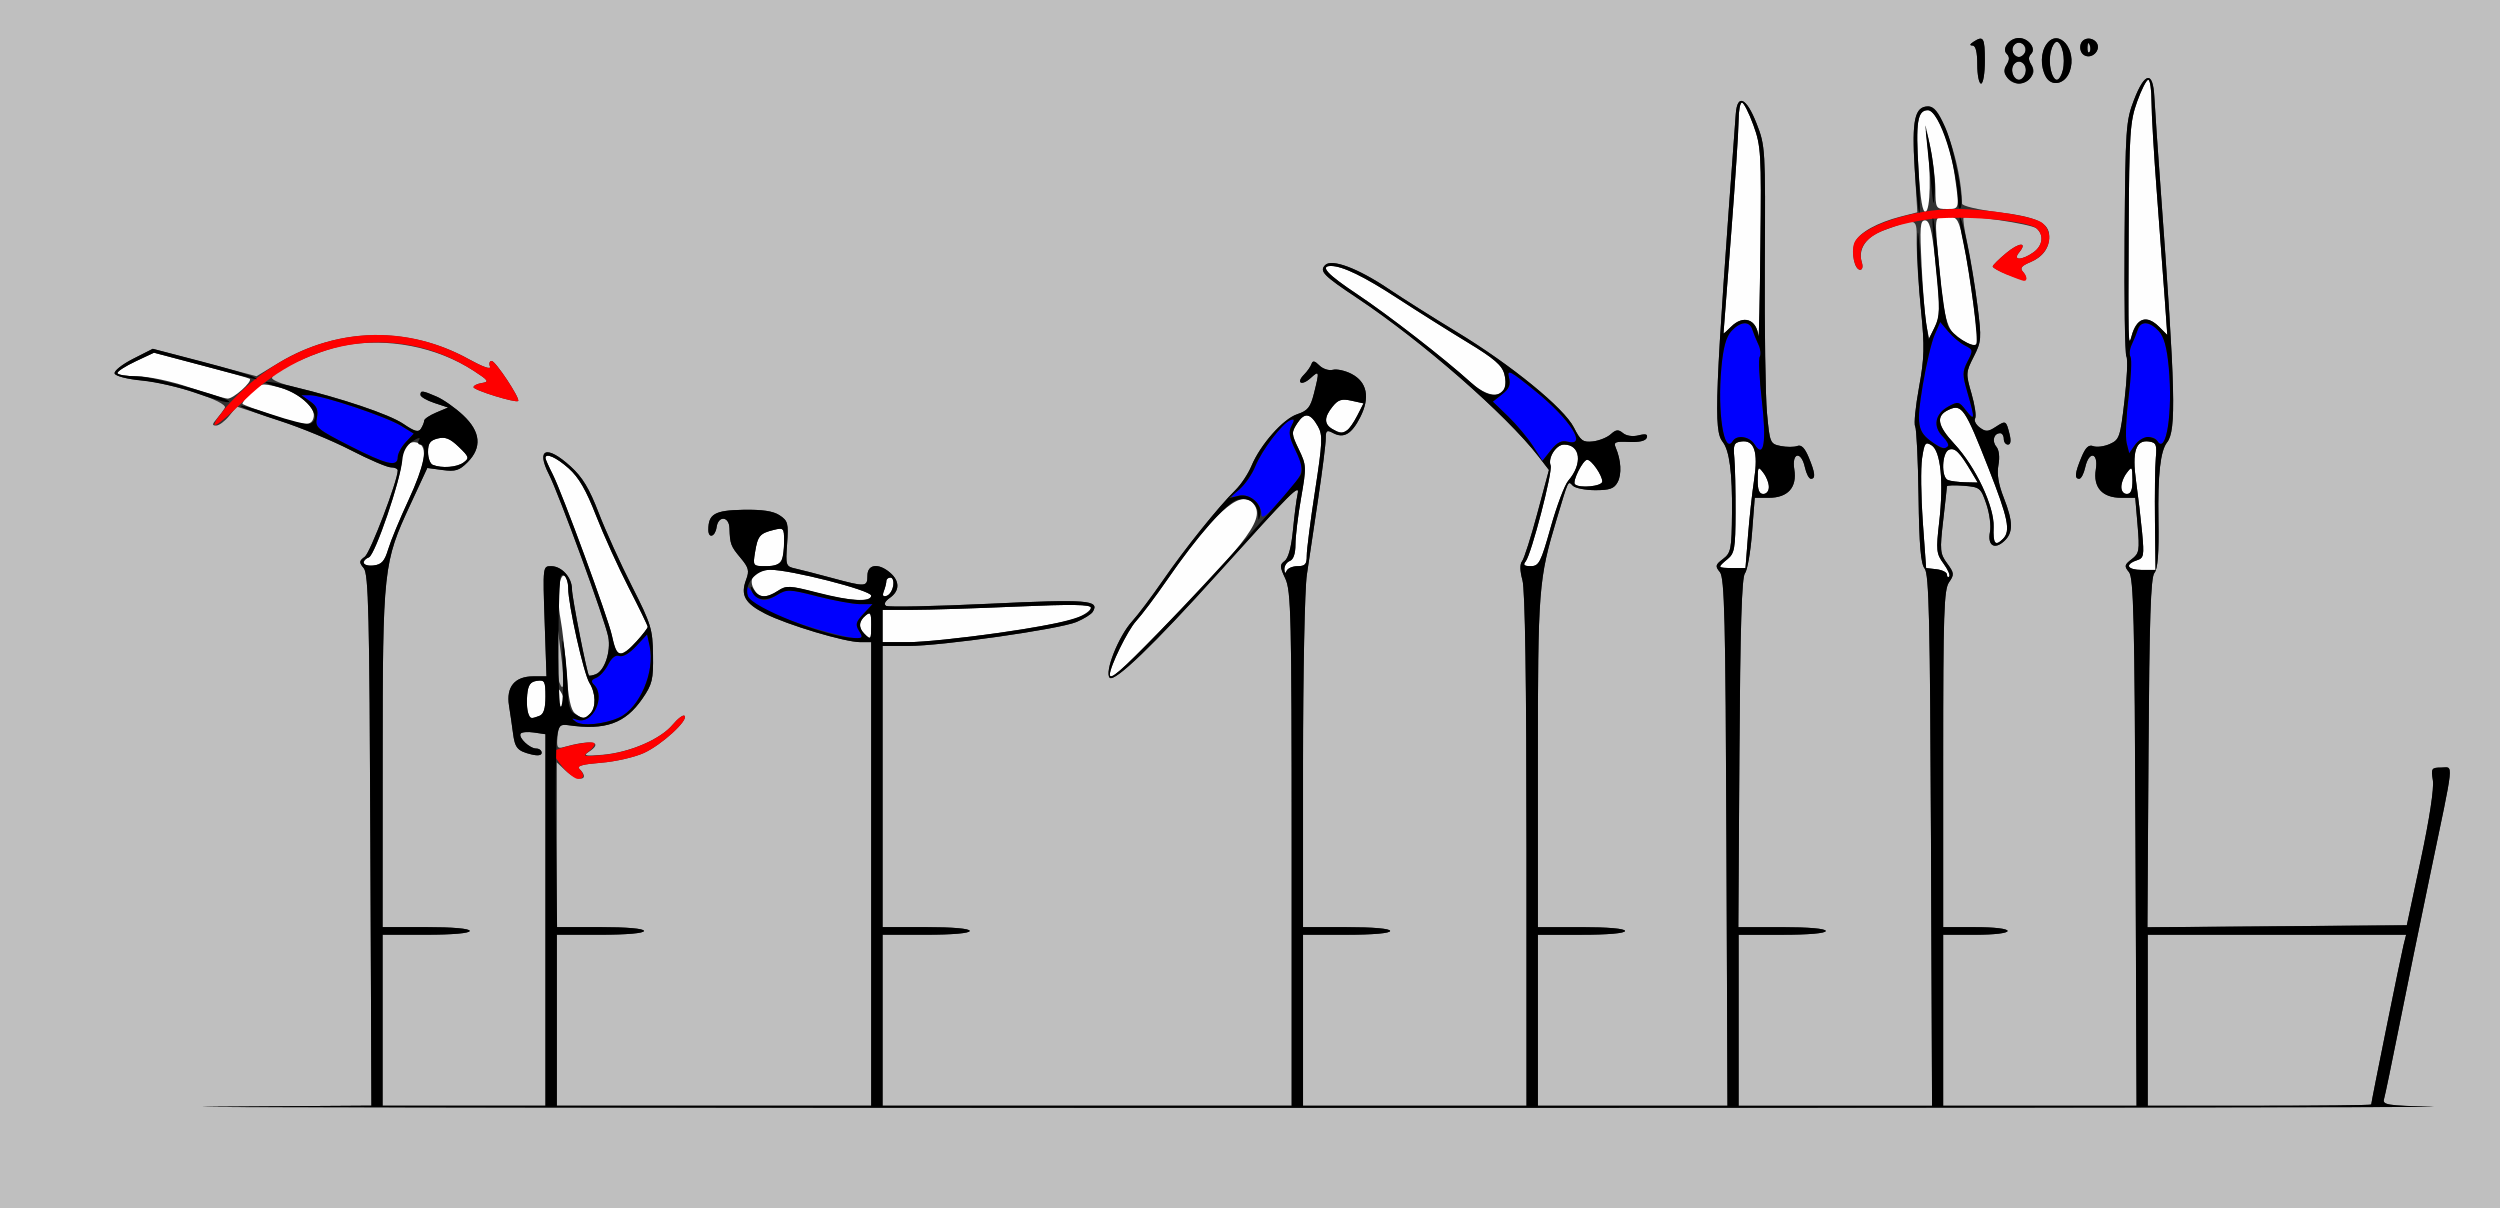 <?xml version="1.0" encoding="UTF-8" standalone="no"?>
<!-- Created with Inkscape (http://www.inkscape.org/) -->

<svg
   xmlns:dc="http://purl.org/dc/elements/1.1/"
   xmlns:cc="http://creativecommons.org/ns#"
   xmlns:rdf="http://www.w3.org/1999/02/22-rdf-syntax-ns#"
   xmlns:svg="http://www.w3.org/2000/svg"
   xmlns="http://www.w3.org/2000/svg"
   xmlns:sodipodi="http://sodipodi.sourceforge.net/DTD/sodipodi-0.dtd"
   xmlns:inkscape="http://www.inkscape.org/namespaces/inkscape"
   id="svg3396"
   version="1.1"
   inkscape:version="0.91 r13725"
   width="616.822"
   height="298.125"
   viewBox="0 0 616.822 298.125"
   sodipodi:docname="ub240402.svg">
  <rect x="0" y="0" width="616.822" height="298.125" fill="#333333" stroke="none"/>
  <defs
     id="defs3400" />
  <sodipodi:namedview
     pagecolor="#ffffff"
     bordercolor="#666666"
     borderopacity="1"
     objecttolerance="10"
     gridtolerance="10"
     guidetolerance="10"
     inkscape:pageopacity="0"
     inkscape:pageshadow="2"
     inkscape:window-width="640"
     inkscape:window-height="480"
     id="namedview3398"
     showgrid="false"
     inkscape:zoom="2.0265151"
     inkscape:cx="308.41122"
     inkscape:cy="149.0625"
     inkscape:window-x="0"
     inkscape:window-y="0"
     inkscape:window-maximized="0"
     inkscape:current-layer="svg3396" />
  <g
     id="g3406">
    <path
       style="fill:#fefefe"
       d="m 130.279,175.87 c -0.277,-0.724 -0.369,-2.728 -0.204,-4.453 0.232,-2.426 0.776,-3.204 2.402,-3.436 1.911,-0.272 2.103,0.082 2.103,3.884 0,2.95 -0.436,4.351 -1.478,4.753 -2.059,0.793 -2.253,0.741 -2.822,-0.748 z m 11.597,0.145 c -1.057,-0.841 -1.646,-3.641 -2.088,-9.926 -0.338,-4.815 -1.022,-10.906 -1.519,-13.536 -0.958,-5.069 -0.309,-11.323 1.086,-10.458 0.458,0.284 0.832,1.637 0.832,3.007 0,4.051 3.827,21.13 5.24,23.381 1.599,2.55 1.684,6.073 0.181,7.58 -1.41,1.414 -1.904,1.408 -3.732,-0.047 z m -4.478,-4.219 c 0.011,-2.009 0.214,-2.268 0.92,-1.172 1.182,1.834 1.182,3.75 0,3.75 -0.514,0 -0.928,-1.16 -0.92,-2.578 z m 136.434,-5.356 c 0,-1.957 4.383,-10.909 6.443,-13.16 1.416,-1.547 4.856,-6.119 7.645,-10.159 11.217,-16.25 17.949,-22.394 21.029,-19.192 3.516,3.655 0.02,8.504 -23.363,32.398 -9.178,9.379 -11.753,11.595 -11.753,10.113 z m -121.798,-5.894 c -0.227,-0.387 -0.713,-2.109 -1.081,-3.828 -0.89,-4.159 -12.265,-35.129 -14.563,-39.645 -0.996,-1.959 -1.811,-3.789 -1.811,-4.067 0,-1.363 2.685,-0.167 5.734,2.555 2.49,2.223 4.295,5.34 6.76,11.671 1.849,4.751 5.472,12.745 8.051,17.764 2.579,5.02 4.689,9.371 4.689,9.669 0,0.298 -1.238,1.902 -2.751,3.564 -2.721,2.988 -4.227,3.683 -5.028,2.318 z m 65.723,-6.094 0,-3.984 7.243,0 c 3.984,0 15.549,-0.362 25.701,-0.806 13.844,-0.604 18.458,-0.534 18.458,0.282 0,0.598 -1.547,1.736 -3.437,2.528 -4.347,1.822 -33.27,5.964 -41.647,5.964 l -6.318,0 0,-3.984 z m -4.486,1.922 c -1.51,-1.515 -1.412,-3.091 0.28,-4.5 1.202,-1.001 1.402,-0.683 1.402,2.229 0,3.769 -0.08,3.878 -1.682,2.271 z m -12.208,-10.249 c -6.26,-1.663 -7.079,-1.698 -9.079,-0.383 -2.986,1.963 -4.804,1.815 -6.034,-0.49 -1.409,-2.641 0.335,-4.617 4.118,-4.665 4.844,-0.062 24.878,5.063 24.882,6.366 0.005,1.684 -5.72,1.343 -13.887,-0.827 z m 17.012,-0.294 c 0.339,-0.886 0.616,-1.998 0.616,-2.472 0,-0.473 0.45,-0.861 1,-0.861 1.453,0 0.642,3.992 -0.915,4.508 -0.924,0.306 -1.133,-0.044 -0.701,-1.175 z m 262.298,-4.051 c 0,-0.567 -1.157,-1.165 -2.57,-1.328 l -2.57,-0.297 -0.821,-11.39 c -0.452,-6.265 -0.533,-13.32 -0.18,-15.678 0.576,-3.85 0.814,-4.179 2.342,-3.222 2.259,1.415 3.017,9.033 1.883,18.928 -0.803,7.006 -0.718,7.823 1.072,10.263 1.069,1.459 1.697,2.9 1.394,3.203 -0.302,0.303 -0.55,0.087 -0.55,-0.48 z m -163.478,-1.29 c -0.041,-0.847 0.557,-1.783 1.328,-2.08 0.904,-0.348 1.402,-1.799 1.403,-4.085 7e-4,-1.95 0.627,-7.112 1.392,-11.473 1.34,-7.636 1.319,-8.076 -0.562,-11.974 -1.845,-3.823 -1.867,-4.179 -0.398,-6.428 1.819,-2.785 3.251,-2.573 5.124,0.76 1.2,2.134 1.119,3.92 -0.719,15.862 -1.139,7.402 -2.063,14.618 -2.053,16.036 0.015,2.106 -0.395,2.578 -2.24,2.578 -1.242,0 -2.471,0.527 -2.73,1.172 -0.298,0.74 -0.499,0.604 -0.545,-0.368 z m 107.403,-0.653 c 0,-0.175 0.871,-1.026 1.936,-1.891 1.73,-1.406 1.941,-2.618 1.977,-11.4 0.022,-5.405 -0.113,-11.515 -0.301,-13.577 -0.298,-3.268 -0.079,-3.787 1.698,-4.041 3.221,-0.46 4.231,2.525 3.184,9.41 -0.492,3.235 -1.173,9.467 -1.514,13.85 l -0.62,7.969 -3.18,0 c -1.749,0 -3.18,-0.143 -3.18,-0.318 z m 100.935,-0.087 c 0,-0.481 0.871,-1.151 1.935,-1.49 1.783,-0.568 1.889,-1.104 1.352,-6.86 -0.32,-3.434 -0.987,-9.108 -1.481,-12.608 -1.042,-7.379 -0.096,-10.331 3.164,-9.865 1.778,0.254 1.995,0.773 1.696,4.041 -0.189,2.062 -0.282,9.129 -0.207,15.703 l 0.137,11.953 -3.298,0 c -1.814,0 -3.298,-0.393 -3.298,-0.874 z M 89.72,138.913 c 0,-0.495 0.586,-1.125 1.302,-1.401 1.589,-0.612 8.044,-19.651 8.044,-23.727 0,-3.329 1.84,-5.347 4.087,-4.482 2.488,0.958 1.781,5.187 -2.354,14.082 -2.131,4.584 -4.382,10.022 -5.004,12.084 -0.903,2.998 -1.626,3.81 -3.603,4.047 -1.36,0.163 -2.473,-0.108 -2.473,-0.603 z m 96.573,-2.66 c 0.653,-4.038 1.171,-4.658 4.595,-5.507 2.438,-0.604 2.57,-0.467 2.57,2.669 0,5.201 -0.756,6.272 -4.428,6.272 -3.27,0 -3.289,-0.025 -2.738,-3.435 z m 190.132,2.263 c 1.395,-1.717 6.721,-22.197 6.156,-23.673 -0.727,-1.901 1.368,-5.155 3.319,-5.155 4.075,0 4.633,4.773 1.041,8.906 -0.896,1.031 -2.845,6.198 -4.332,11.481 -2.453,8.719 -2.907,9.606 -4.92,9.609 -1.659,0.003 -1.977,-0.292 -1.265,-1.168 z m 115.462,-8.472 c 0.195,-5.06 -4.435,-14.867 -9.686,-20.516 -4.278,-4.602 -4.65,-6.944 -1.344,-8.455 3.189,-1.457 3.999,-0.256 9.779,14.486 4.85,12.369 5.484,15.459 3.569,17.38 -1.932,1.938 -2.479,1.256 -2.319,-2.894 z m -58.212,-11.684 c 0.028,-3.295 0.116,-3.401 1.402,-1.696 1.777,2.357 1.761,5.211 -0.03,5.211 -1.002,0 -1.393,-1.002 -1.372,-3.516 z m 89.69,1.82 c 0,-0.933 0.617,-2.515 1.372,-3.516 1.286,-1.705 1.374,-1.599 1.402,1.696 0.021,2.513 -0.37,3.516 -1.372,3.516 -0.771,0 -1.402,-0.763 -1.402,-1.696 z m -134.791,-0.704 c -0.694,-0.696 1.988,-6.037 3.031,-6.037 1.065,0 3.723,3.83 3.723,5.365 0,1.188 -5.677,1.753 -6.754,0.673 z m 92.034,-1.033 c -1.715,-0.694 -1.487,-6.815 0.279,-7.495 1.459,-0.561 2.637,0.615 5.546,5.538 l 1.524,2.578 -3.09,-0.074 c -1.7,-0.041 -3.616,-0.287 -4.258,-0.547 z m -373.832,-3.75 c -0.643,-0.26 -1.168,-1.695 -1.168,-3.189 0,-2.134 0.514,-2.846 2.397,-3.32 1.855,-0.467 3.027,0.002 5.182,2.073 2.573,2.473 2.662,2.767 1.162,3.867 -1.617,1.186 -5.355,1.467 -7.574,0.569 z m 221.963,-8.829 c -2.09,-1.221 -2.073,-2.925 0.054,-5.56 1.374,-1.702 2.244,-1.971 4.66,-1.438 l 2.97,0.654 -1.519,2.975 c -2.213,4.333 -3.403,4.983 -6.165,3.369 z M 67.29,102.465 c -3.855,-1.325 -7.197,-2.575 -7.427,-2.778 -0.23,-0.203 0.68,-1.47 2.022,-2.816 2.308,-2.315 2.669,-2.389 6.68,-1.376 4.907,1.239 9.309,4.89 8.84,7.331 -0.464,2.416 -2.215,2.353 -10.115,-0.362 z M 46.729,95.574 c -4.572,-1.543 -10.026,-2.698 -12.85,-2.721 -2.699,-0.022 -4.907,-0.39 -4.907,-0.817 0,-0.427 2.024,-1.728 4.499,-2.891 l 4.499,-2.114 11.623,3.054 c 6.393,1.68 11.8,3.193 12.016,3.363 0.806,0.634 -4.047,4.986 -5.463,4.898 -0.81,-0.05 -5.047,-1.298 -9.417,-2.772 z M 362.853,94.326 C 356.281,88.378 342.541,77.717 334.813,72.57 327.48,67.686 325.566,65.625 328.365,65.625 c 2.865,0 8.101,2.54 16.49,8 4.886,3.18 12.638,8.06 17.228,10.844 6.564,3.982 8.502,5.65 9.079,7.819 1.543,5.796 -2.942,6.895 -8.309,2.038 z M 484.076,83.942 c -3.482,-1.9 -4.333,-4.471 -5.475,-16.547 -1.392,-14.706 -1.481,-13.958 1.663,-13.958 2.401,0 2.805,0.445 3.725,4.111 1.077,4.289 3.863,23.08 3.863,26.052 0,2.021 -0.598,2.075 -3.775,0.342 z m -50.214,-1.021 c -0.474,-4.199 -3.753,-5.313 -6.759,-2.297 -1.028,1.031 -1.869,1.77 -1.868,1.641 6.8e-4,-0.129 0.837,-10.992 1.859,-24.141 1.022,-13.148 1.862,-25.91 1.868,-28.359 0.006,-2.449 0.375,-4.453 0.82,-4.453 0.445,0 1.714,2.489 2.82,5.531 1.894,5.211 1.995,6.933 1.744,29.766 -0.146,13.329 -0.364,23.37 -0.483,22.313 z m 91.389,0.984 c -0.11,-0.516 -0.131,-12.75 -0.048,-27.188 0.139,-23.952 0.321,-26.722 2.085,-31.641 1.063,-2.965 2.298,-5.391 2.743,-5.391 0.445,0 0.809,2.43 0.809,5.4 0,2.97 0.6,13.2 1.332,22.734 0.733,9.534 1.608,21.271 1.945,26.083 l 0.613,8.748 -1.945,-1.951 c -3.102,-3.112 -5.774,-2.231 -6.876,2.267 -0.253,1.031 -0.549,1.453 -0.659,0.938 z m -49.923,-3.491 c -0.339,-1.689 -0.879,-8.239 -1.2,-14.556 -0.503,-9.886 -0.387,-11.484 0.83,-11.484 1.098,0 1.653,2.105 2.481,9.409 1.369,12.077 1.342,14.219 -0.214,17.227 l -1.28,2.475 -0.616,-3.071 z M 473.356,41.895 C 472.625,30.163 473.09,27.188 475.655,27.188 c 2.195,0 5.443,7.864 6.62,16.029 1.216,8.439 1.237,8.346 -1.901,8.346 -2.752,0 -2.805,-0.091 -2.861,-4.922 -0.032,-2.707 -0.655,-7.664 -1.386,-11.016 -1.309,-6.008 -1.319,-6.021 -0.681,-0.938 1.032,8.229 0.854,17.134 -0.35,17.542 -0.742,0.251 -1.279,-2.939 -1.74,-10.335 z"
       id="path3416"
       inkscape:connector-curvature="0" />
    <path
       style="fill:#bfbfbf"
       d="M 0,149.062 0,0 l 308.411,0 308.411,0 0,149.062 0,149.062 -308.411,0 L 0,298.125 0,149.062 Z m 600.179,123.986 c -11.249,-0.264 -12.392,-0.446 -11.962,-1.905 0.261,-0.887 1.946,-8.996 3.744,-18.019 1.798,-9.023 5.207,-25.688 7.575,-37.031 6.133,-29.371 5.856,-26.719 2.8,-26.719 -2.409,0 -2.547,0.211 -2.07,3.159 0.312,1.926 -0.845,9.523 -2.962,19.453 l -3.473,16.294 -31.998,0.247 -31.998,0.247 0.269,-42.994 c 0.207,-33.019 0.544,-43.326 1.454,-44.426 0.841,-1.015 1.132,-4.805 1.001,-13.034 -0.179,-11.284 0.466,-17.085 2.136,-19.197 2.3,-2.909 2.057,-12.63 -1.545,-61.78 -0.756,-10.312 -1.479,-20.859 -1.608,-23.438 -0.324,-6.483 -2.349,-6.181 -5.025,0.749 -1.99,5.153 -2.111,6.917 -2.315,33.821 -0.118,15.611 0.083,28.869 0.448,29.462 0.365,0.592 0.158,5.444 -0.461,10.782 -1.063,9.17 -1.264,9.767 -3.649,10.826 -1.388,0.616 -3.216,0.854 -4.061,0.529 -1.136,-0.437 -1.902,0.283 -2.934,2.762 -1.608,3.862 -1.753,5.289 -0.536,5.289 0.473,0 1.137,-1.266 1.476,-2.812 0.912,-4.166 3.3,-3.72 2.619,0.49 -0.719,4.443 1.577,7.01 6.269,7.01 l 3.458,0 0.576,6.797 c 0.528,6.235 0.408,6.925 -1.454,8.349 -1.806,1.381 -1.88,1.733 -0.674,3.19 1.15,1.39 1.395,11.492 1.614,66.651 l 0.258,65.013 -23.856,0 -23.856,0 0,-21.094 0,-21.094 7.944,0 c 4.673,0 7.944,-0.386 7.944,-0.938 0,-0.551 -3.271,-0.938 -7.944,-0.938 l -7.944,0 0,-41.51 c 0,-35.903 0.195,-41.789 1.443,-43.576 1.324,-1.896 1.286,-2.28 -0.46,-4.662 -1.757,-2.396 -1.832,-3.207 -0.983,-10.564 0.506,-4.383 0.923,-8.183 0.927,-8.444 0.004,-0.262 1.874,-0.327 4.155,-0.145 3.986,0.318 4.204,0.495 5.572,4.522 0.783,2.305 1.187,5.377 0.898,6.828 -0.666,3.342 1.067,4.515 3.46,2.342 2.306,-2.094 2.286,-4.761 -0.083,-10.79 -1.294,-3.293 -1.704,-5.83 -1.296,-8.014 0.366,-1.959 0.164,-3.719 -0.523,-4.55 -1.153,-1.394 -0.595,-3.312 0.964,-3.312 0.484,0 0.879,0.633 0.879,1.406 0,0.773 0.466,1.406 1.036,1.406 0.663,0 0.804,-0.927 0.391,-2.576 -0.85,-3.397 -0.911,-3.429 -3.449,-1.778 -1.861,1.211 -2.439,1.231 -3.913,0.137 -0.951,-0.706 -1.461,-1.719 -1.133,-2.252 0.328,-0.532 -0.073,-3.276 -0.89,-6.097 -1.433,-4.945 -1.414,-5.272 0.531,-9.096 1.92,-3.776 1.963,-4.402 0.89,-12.95 -0.62,-4.94 -1.725,-11.681 -2.454,-14.98 -0.73,-3.298 -1.142,-6.182 -0.917,-6.409 0.769,-0.771 16.672,1.581 17.965,2.657 1.918,1.597 1.56,4.295 -0.789,5.946 -2.827,1.986 -5.146,2.006 -3.512,0.031 2.208,-2.669 0.064,-2.578 -3.188,0.135 -1.781,1.485 -3.268,2.953 -3.305,3.261 -0.089,0.744 7.617,3.762 8.175,3.202 0.239,-0.24 -0.053,-1.025 -0.648,-1.745 -0.87,-1.051 -0.521,-1.542 1.772,-2.495 3.052,-1.268 4.652,-3.451 4.652,-6.347 0,-3.353 -3.001,-4.79 -12.423,-5.952 -5.214,-0.643 -9.08,-1.553 -9.091,-2.14 C 483.917,40.468 478.993,26.25 475.785,26.25 c -3.39,0 -4.098,3.153 -3.388,15.09 l 0.657,11.046 -4.051,1.039 c -5.83,1.496 -10.198,3.923 -11.286,6.272 -1.069,2.308 -0.245,6.866 1.242,6.866 0.539,0 0.73,-0.788 0.426,-1.751 -1.045,-3.302 1.015,-6.403 5.273,-7.94 8.739,-3.154 8.239,-3.351 8.239,3.245 0,3.227 0.479,10.61 1.065,16.405 0.911,9.015 0.84,11.773 -0.494,19.086 -0.857,4.701 -1.283,8.996 -0.946,9.543 0.337,0.547 0.714,8.327 0.838,17.287 0.169,12.216 0.548,16.682 1.516,17.852 1.066,1.288 1.337,12.998 1.555,67.042 l 0.264,65.482 -23.862,0 -23.862,0 0,-21.094 0,-21.094 10.748,0 c 6.542,0 10.748,-0.367 10.748,-0.938 0,-0.571 -4.217,-0.938 -10.783,-0.938 l -10.783,0 0.269,-42.982 c 0.193,-30.847 0.575,-43.353 1.352,-44.297 0.596,-0.723 1.386,-5.217 1.756,-9.987 l 0.673,-8.672 3.473,0 c 4.708,0 7.003,-2.561 6.284,-7.01 -0.681,-4.21 1.707,-4.656 2.619,-0.49 0.339,1.547 1.003,2.812 1.476,2.812 1.217,0 1.072,-1.427 -0.536,-5.289 -0.974,-2.338 -1.826,-3.188 -2.814,-2.808 -0.779,0.3 -2.624,0.303 -4.098,0.008 -2.613,-0.524 -2.699,-0.731 -3.384,-8.178 -0.387,-4.202 -0.628,-20.718 -0.536,-36.702 0.164,-28.509 0.125,-29.17 -2.035,-34.688 -2.514,-6.421 -4.759,-7.446 -5.136,-2.344 -5.221,70.625 -5.514,78.015 -3.207,80.924 1.647,2.077 2.377,7.661 2.281,17.457 -0.088,9.027 -0.261,9.913 -2.221,11.396 -1.894,1.433 -1.978,1.787 -0.77,3.246 1.15,1.39 1.395,11.492 1.614,66.651 l 0.258,65.013 -23.389,0 -23.389,0 0,-21.094 0,-21.094 10.748,0 c 6.542,0 10.748,-0.367 10.748,-0.938 0,-0.571 -4.206,-0.938 -10.748,-0.938 l -10.748,0 0,-40.72 c 0,-42.955 0.164,-45.062 4.672,-60.061 2.967,-9.873 2.72,-9.366 3.957,-8.126 0.6,0.602 3.095,1.094 5.544,1.094 3.577,0 4.661,-0.39 5.511,-1.983 1.044,-1.957 0.852,-5.416 -0.474,-8.515 -0.585,-1.368 -0.126,-1.566 3.272,-1.406 2.531,0.119 4.106,-0.251 4.378,-1.027 0.31,-0.883 -0.237,-1.046 -2.014,-0.598 -1.45,0.365 -3.011,0.139 -3.847,-0.557 -1.139,-0.948 -1.716,-0.893 -3.025,0.286 -0.89,0.801 -2.873,1.598 -4.407,1.77 -2.438,0.273 -3.026,-0.157 -4.673,-3.421 -2.434,-4.824 -15.469,-15.455 -28.987,-23.642 -5.654,-3.424 -13.25,-8.222 -16.88,-10.663 -7.428,-4.994 -13.889,-7.409 -15.498,-5.794 -1.509,1.513 -0.474,2.581 7.905,8.155 15.983,10.633 36.823,28.851 44.763,39.132 l 2.532,3.279 -2.863,10.696 c -1.575,5.883 -3.268,11.195 -3.762,11.804 -0.579,0.713 -0.546,2.384 0.092,4.688 0.653,2.358 0.993,25.098 0.996,66.626 l 0.005,63.047 -27.57,0 -27.57,0 0,-21.094 0,-21.094 10.748,0 c 6.542,0 10.748,-0.367 10.748,-0.938 0,-0.571 -4.206,-0.938 -10.748,-0.938 l -10.748,0 0,-40.295 c 0,-22.286 0.421,-43.131 0.943,-46.641 0.519,-3.49 1.78,-11.963 2.804,-18.828 1.023,-6.866 1.861,-13.525 1.861,-14.799 0,-1.996 0.249,-2.182 1.801,-1.349 2.634,1.414 4.578,0.282 6.707,-3.905 2.473,-4.863 1.703,-8.686 -2.154,-10.687 -1.559,-0.809 -3.634,-1.261 -4.612,-1.005 -0.977,0.256 -2.471,-0.231 -3.32,-1.083 -1.144,-1.147 -1.646,-1.243 -1.936,-0.369 -0.216,0.649 -1.036,1.826 -1.822,2.614 -2.081,2.088 -0.626,2.894 1.591,0.881 2.175,-1.975 2.224,-1.757 0.839,3.759 -0.869,3.461 -1.534,4.291 -4.133,5.151 -3.488,1.155 -9.106,7.507 -11.303,12.781 -0.799,1.919 -2.572,4.587 -3.94,5.929 -4.133,4.055 -12.463,14.429 -17.838,22.216 -2.789,4.041 -6.229,8.612 -7.645,10.159 -3.359,3.67 -6.898,12.575 -5.539,13.938 1.184,1.188 10.886,-8.151 26.656,-25.657 18.483,-20.518 20.296,-22.329 19.704,-19.688 -0.289,1.289 -0.806,5.297 -1.149,8.906 -0.398,4.179 -1.138,6.943 -2.04,7.609 -1.259,0.931 -1.242,1.413 0.152,4.36 1.419,3 1.568,9.319 1.568,66.688 l 0,63.374 -50.467,0 -50.467,0 0,-21.094 0,-21.094 10.748,0 c 6.542,0 10.748,-0.367 10.748,-0.938 0,-0.571 -4.206,-0.938 -10.748,-0.938 l -10.748,0 0,-34.688 0,-34.688 6.318,0 c 8.269,0 37.276,-4.132 41.533,-5.916 1.828,-0.766 3.632,-1.894 4.01,-2.508 1.788,-2.903 -1.24,-3.137 -25.648,-1.98 -13.378,0.634 -24.779,0.87 -25.337,0.524 -0.642,-0.398 -0.303,-1.127 0.924,-1.99 2.452,-1.723 2.474,-4.128 0.058,-6.203 -2.864,-2.46 -5.597,-2.104 -5.597,0.729 0,2.813 -0.391,2.838 -8.819,0.558 -3.631,-0.982 -7.681,-2.025 -9,-2.318 -2.304,-0.512 -2.382,-0.749 -1.997,-6.092 0.365,-5.063 0.2,-5.692 -1.852,-7.04 -1.587,-1.043 -4.255,-1.444 -9.027,-1.355 -6.983,0.129 -8.558,1.038 -8.558,4.936 0,2.269 1.702,1.733 2.038,-0.641 0.414,-2.925 3.083,-2.728 3.176,0.234 0.124,3.94 0.314,4.449 2.74,7.341 1.997,2.381 2.202,3.177 1.378,5.352 -1.454,3.835 -0.325,5.853 4.702,8.409 5.436,2.763 19.663,7.023 23.454,7.023 l 2.699,0 0,57.188 0,57.188 -38.785,0 -38.785,0 0,-21.094 0,-21.094 10.748,0 c 6.542,0 10.748,-0.367 10.748,-0.938 0,-0.571 -4.206,-0.938 -10.748,-0.938 l -10.748,0 0,-20.32 0,-20.32 2.163,2.038 c 3.065,2.888 6.289,2.454 3.387,-0.457 -0.699,-0.702 0.885,-1.142 5.374,-1.493 3.501,-0.274 8.258,-1.362 10.571,-2.417 4.37,-1.993 11.066,-8.119 10.021,-9.167 -0.329,-0.33 -1.658,0.662 -2.952,2.205 -3.022,3.603 -10.561,6.845 -17.243,7.414 -4.088,0.348 -4.885,0.216 -3.611,-0.596 4.088,-2.608 0.903,-3.264 -6.14,-1.265 -1.439,0.408 -1.655,-6e-5 -1.402,-2.648 0.262,-2.743 0.589,-3.09 2.636,-2.798 9.21,1.313 14.077,-0.422 18.286,-6.518 2.455,-3.556 2.732,-4.689 2.647,-10.826 -0.089,-6.363 -0.463,-7.579 -5.214,-16.953 -2.815,-5.554 -6.499,-13.684 -8.186,-18.067 -2.332,-6.059 -3.994,-8.811 -6.935,-11.482 -5.899,-5.358 -8.578,-4.397 -5.364,1.923 2.506,4.927 13.924,36.192 14.665,40.156 0.676,3.614 -0.928,8.361 -3.109,9.201 -0.798,0.307 -1.547,0.443 -1.666,0.302 -0.519,-0.616 -4.19,-19.287 -4.19,-21.308 0,-2.886 -2.527,-5.667 -5.149,-5.667 -2.044,0 -2.053,0.074 -1.595,13.594 l 0.46,13.594 -3.255,0 c -4.578,0 -6.734,2.598 -5.994,7.224 0.313,1.957 0.751,4.982 0.974,6.723 0.478,3.739 1.09,4.459 4.513,5.307 1.64,0.406 2.57,0.261 2.57,-0.402 0,-0.572 -0.601,-1.039 -1.335,-1.039 -1.629,0 -4.457,-2.692 -3.855,-3.669 0.239,-0.388 1.715,-0.517 3.28,-0.287 l 2.845,0.419 0,45.831 0,45.831 -20.093,0 -20.093,0 0,-21.094 0,-21.094 10.748,0 c 6.542,0 10.748,-0.367 10.748,-0.938 0,-0.571 -4.206,-0.938 -10.748,-0.938 l -10.748,0 0.016,-41.484 c 0.018,-47.064 0.163,-48.396 6.815,-62.735 l 4.204,-9.064 3.757,0.506 c 3.168,0.426 4.134,0.127 6.165,-1.909 3.622,-3.633 3.252,-7.55 -1.097,-11.622 -1.928,-1.804 -4.858,-3.865 -6.512,-4.58 -3.548,-1.532 -4.002,-1.582 -4.002,-0.434 0,0.476 1.535,1.373 3.411,1.994 l 3.411,1.129 -2.944,1.242 c -1.619,0.683 -2.951,1.579 -2.958,1.99 -0.007,0.412 -0.366,1.305 -0.797,1.986 -0.614,0.972 -1.546,0.717 -4.342,-1.186 -3.427,-2.333 -15.567,-6.435 -26.916,-9.094 -2.989,-0.7 -5.457,-1.687 -5.485,-2.193 -0.09,-1.626 11.362,-6.829 17.649,-8.019 10.829,-2.05 22.943,0.292 32.078,6.2 3.68,2.38 3.93,2.744 2.08,3.023 -1.157,0.175 -2.103,0.641 -2.103,1.036 0,0.728 10.466,3.965 11.021,3.408 0.573,-0.574 -5.577,-9.882 -6.529,-9.882 -0.525,0 -0.72,0.613 -0.433,1.363 0.324,0.847 -1.675,0.152 -5.28,-1.836 -14.804,-8.163 -32.341,-7.82 -46.801,0.914 L 63.305,92.825 50.501,89.442 37.698,86.058 32.806,88.545 c -2.691,1.368 -4.726,2.993 -4.522,3.611 0.21,0.638 2.966,1.356 6.371,1.66 7.595,0.678 21.677,5.284 20.818,6.809 -0.339,0.601 -1.248,1.831 -2.02,2.733 C 52.316,104.685 52.292,105 53.325,105 c 0.703,0 2.135,-1.055 3.182,-2.344 l 1.904,-2.344 9.99,3.272 c 5.494,1.799 13.676,5.175 18.182,7.5 4.505,2.326 8.947,4.228 9.87,4.228 0.923,0 1.678,0.339 1.678,0.753 0,2.531 -6.779,20.307 -8.119,21.29 -1.437,1.054 -1.467,1.381 -0.257,2.842 1.165,1.407 1.405,11.323 1.625,67.122 l 0.258,65.471 -39.043,0.255 c -21.474,0.14 95.747,0.264 260.49,0.274 164.743,0.011 293.936,-0.112 287.095,-0.273 z m -70.273,-21.33 0,-21.094 31.877,0 31.877,0 -0.647,2.578 c -0.63,2.51 -7.967,38.709 -7.967,39.309 0,0.165 -12.407,0.301 -27.57,0.301 l -27.57,0 0,-21.094 z m -391.885,-83.327 c -0.351,-0.918 -0.586,-4.272 -0.521,-7.453 l 0.118,-5.783 0.832,6.514 c 0.862,6.748 0.679,9.62 -0.43,6.721 z M 489.72,15 c 0,-5.734 -0.332,-6.29 -2.804,-4.688 -0.935,0.606 -1.012,0.914 -0.234,0.923 0.777,0.009 1.168,1.585 1.168,4.702 0,2.578 0.421,4.688 0.935,4.688 0.519,0 0.935,-2.5 0.935,-5.625 z m 11.278,4.143 c 0.927,-1.121 0.971,-1.892 0.181,-3.161 -0.752,-1.208 -0.76,-1.964 -0.03,-2.697 1.308,-1.313 -0.696,-3.91 -3.018,-3.91 -2.322,0 -4.327,2.597 -3.018,3.91 0.73,0.732 0.722,1.489 -0.03,2.697 -1.258,2.02 0.464,4.643 3.048,4.643 0.902,0 2.192,-0.667 2.867,-1.482 z m -4.422,-0.924 c -0.779,-2.036 1.199,-3.951 2.614,-2.531 1.196,1.2 0.455,4.001 -1.059,4.001 -0.546,0 -1.246,-0.661 -1.555,-1.469 z m 0.103,-5.175 c -0.963,-1.563 1.203,-3.356 2.492,-2.062 1.078,1.082 0.403,3.082 -1.04,3.082 -0.453,0 -1.107,-0.459 -1.452,-1.019 z m 13.997,4.535 c 1.866,-5.343 -2.75,-10.777 -5.707,-6.72 -1.488,2.041 -1.587,5.471 -0.232,8.01 1.42,2.661 4.818,1.923 5.939,-1.29 z m -4.684,-0.234 c -0.693,-2.771 0.207,-7.031 1.485,-7.031 0.494,0 1.163,1.055 1.485,2.344 0.693,2.771 -0.207,7.031 -1.485,7.031 -0.494,0 -1.163,-1.055 -1.485,-2.344 z m 11.59,-5.404 c 0.372,-1.937 -2.326,-3.243 -3.75,-1.815 -1.424,1.428 -0.123,4.135 1.809,3.762 0.895,-0.173 1.769,-1.049 1.941,-1.947 z m -2.555,-0.299 c 0.045,-1.092 0.266,-1.314 0.565,-0.566 0.27,0.677 0.237,1.485 -0.074,1.797 -0.311,0.312 -0.531,-0.242 -0.491,-1.23 z"
       id="path3414"
       inkscape:connector-curvature="0" />
    <path
       style="fill:#0000fe"
       d="m 142.056,178.069 c -1.171,-0.884 -1.11,-0.963 0.369,-0.479 3.779,1.237 7.098,-5.663 4.148,-8.622 -0.831,-0.834 -0.712,-1.24 0.502,-1.707 0.876,-0.337 2.211,-1.813 2.967,-3.28 0.889,-1.725 1.867,-2.477 2.768,-2.13 0.836,0.322 2.484,-0.635 4.121,-2.392 l 2.727,-2.928 0.635,2.902 c 1.374,6.275 -2.497,15.303 -7.553,17.614 -3.65,1.668 -9.134,2.193 -10.683,1.023 z m 59.057,-22.972 c -8.133,-2.412 -15.121,-5.558 -16.286,-7.333 -0.378,-0.575 -0.693,-1.667 -0.701,-2.426 -0.009,-0.907 0.485,-0.666 1.441,0.703 1.714,2.454 3.402,2.62 6.426,0.633 2.015,-1.324 2.862,-1.283 9.702,0.469 4.122,1.056 8.865,1.92 10.539,1.92 l 3.045,0 -2.232,2.383 c -1.893,2.021 -2.059,2.662 -1.09,4.219 1.009,1.621 0.896,1.829 -0.968,1.785 -1.161,-0.028 -5.605,-1.086 -9.876,-2.353 z m 110.102,-28.288 c 0,-2.759 -3.184,-5.225 -5.774,-4.473 -2.081,0.605 -2.068,0.541 0.341,-1.556 1.381,-1.203 3.145,-3.764 3.92,-5.693 1.59,-3.955 6.665,-10.649 8.654,-11.415 1.052,-0.405 1.112,-0.127 0.298,1.398 -0.8,1.5 -0.582,2.801 1.027,6.137 2.405,4.983 2.184,5.671 -4.027,12.53 -3.359,3.709 -4.439,4.457 -4.439,3.071 z M 86.258,109.994 c -8.083,-4.129 -8.547,-4.526 -8.072,-6.913 0.386,-1.934 -0.008,-2.892 -1.665,-4.057 L 74.35,97.5 l 2.066,0 c 3.062,0 18.896,5.3 22.527,7.541 l 3.149,1.943 -1.981,2.115 c -1.09,1.163 -1.981,2.826 -1.981,3.696 0,2.522 -2.699,1.886 -11.873,-2.801 z m 291.973,0.059 c -1.282,-2.006 -4.035,-5.292 -6.118,-7.302 l -3.786,-3.656 2.286,-1.804 c 1.765,-1.393 2.15,-2.347 1.688,-4.192 -0.523,-2.09 0.297,-1.661 6.561,3.434 8.584,6.981 12.882,13.755 7.899,12.448 -1.478,-0.388 -2.588,0.177 -4.111,2.094 l -2.087,2.625 -2.332,-3.647 z m 54.682,-0.39 c -1.245,-2 -4.375,-2.483 -5.392,-0.832 -2.176,3.531 -3.829,-7.175 -2.803,-18.155 0.471,-5.037 1.179,-7.599 2.493,-9.013 2.233,-2.404 4.443,-2.548 5.148,-0.335 0.287,0.902 0.955,2.55 1.483,3.661 0.528,1.111 0.682,2.471 0.342,3.023 -0.34,0.552 -0.113,5.362 0.504,10.69 1.201,10.368 0.511,14.632 -1.774,10.962 z m 91.795,-0.347 c -0.346,-1.384 -0.13,-6.499 0.481,-11.368 0.611,-4.869 0.821,-9.322 0.468,-9.896 -0.354,-0.574 -0.211,-1.953 0.317,-3.064 0.528,-1.111 1.195,-2.758 1.483,-3.661 0.705,-2.212 2.915,-2.068 5.148,0.335 1.314,1.414 2.022,3.976 2.493,9.013 1.026,10.98 -0.627,21.687 -2.803,18.155 -1.04,-1.688 -4.059,-1.15 -5.553,0.991 l -1.403,2.01 -0.63,-2.516 z m -47.856,-0.145 c -3.792,-2.665 -4.083,-4.356 -2.445,-14.205 0.84,-5.051 2.152,-10.61 2.915,-12.353 l 1.387,-3.169 2.001,2.377 c 1.101,1.308 2.95,2.855 4.11,3.439 2.017,1.016 2.045,1.185 0.65,3.891 -1.32,2.561 -1.321,3.304 -0.006,7.843 1.871,6.455 1.809,7.114 -0.401,4.256 -1.724,-2.23 -1.938,-2.274 -4.418,-0.906 -3.221,1.776 -3.787,4.878 -1.34,7.333 2.87,2.879 1.074,3.972 -2.453,1.494 z"
       id="path3412"
       inkscape:connector-curvature="0" />
    <path
       style="fill:#fe0000"
       d="m 138.868,189.303 c -1.331,-1.586 -2.42,-3.239 -2.42,-3.672 0,-0.965 9.396,-3.081 10.182,-2.292 0.31,0.311 -0.277,1.213 -1.305,2.004 -1.729,1.333 -1.478,1.402 3.379,0.942 6.734,-0.639 14.245,-3.89 17.243,-7.464 1.294,-1.543 2.623,-2.535 2.952,-2.205 1.045,1.048 -5.651,7.174 -10.021,9.167 -2.313,1.055 -7.07,2.143 -10.571,2.417 -4.489,0.351 -6.073,0.792 -5.374,1.493 1.382,1.386 1.237,2.495 -0.327,2.495 -0.725,0 -2.408,-1.298 -3.738,-2.884 z m -83.642,-88.161 c 1.675,-2.122 5.156,-5.531 7.733,-7.575 15.818,-12.543 35.539,-14.405 52.649,-4.973 3.602,1.986 5.598,2.679 5.274,1.832 -0.287,-0.75 -0.092,-1.363 0.433,-1.363 0.952,0 7.101,9.307 6.529,9.882 -0.555,0.557 -11.021,-2.68 -11.021,-3.408 0,-0.395 0.946,-0.861 2.103,-1.036 1.85,-0.279 1.599,-0.643 -2.08,-3.023 -17.787,-11.504 -40.374,-8.626 -56.455,7.195 -7.207,7.09 -9.786,8.324 -5.164,2.47 z M 495.093,67.75 c -1.928,-0.793 -3.474,-1.702 -3.437,-2.018 0.037,-0.317 1.524,-1.791 3.305,-3.276 3.253,-2.713 5.396,-2.804 3.188,-0.135 -1.635,1.976 0.685,1.956 3.512,-0.031 2.373,-1.668 2.702,-4.353 0.734,-5.992 -2.388,-1.988 -19.419,-3.312 -27.134,-2.109 -12.452,1.942 -17.544,5.349 -15.876,10.621 0.305,0.963 0.113,1.751 -0.426,1.751 -1.303,0 -2.27,-4.074 -1.526,-6.427 1.305,-4.123 14.364,-8.573 25.16,-8.573 8.073,0 19.585,1.887 21.378,3.503 3.154,2.844 1.618,7.687 -3.054,9.628 -2.029,0.843 -2.597,1.497 -1.905,2.191 1.143,1.146 1.308,2.531 0.286,2.399 -0.386,-0.05 -2.278,-0.74 -4.206,-1.533 z"
       id="path3410"
       inkscape:connector-curvature="0" />
    <path
       style="fill:#000000"
       d="m 52.595,273.047 39.043,-0.255 -0.258,-65.471 c -0.22,-55.799 -0.46,-65.715 -1.625,-67.122 -1.21,-1.461 -1.18,-1.788 0.257,-2.842 1.34,-0.983 8.119,-18.759 8.119,-21.29 0,-0.414 -0.755,-0.753 -1.678,-0.753 -0.923,0 -5.393,-1.917 -9.933,-4.261 -4.54,-2.343 -12.301,-5.55 -17.247,-7.125 -4.946,-1.575 -9.395,-3.246 -9.886,-3.714 -0.492,-0.468 2.867,0.425 7.464,1.984 4.597,1.559 8.889,2.629 9.539,2.379 3.666,-1.411 -1.153,-7.31 -7.337,-8.98 -6.139,-1.658 -3.679,-1.899 2.945,-0.288 12.585,3.061 24.09,6.938 27.523,9.275 2.796,1.903 3.728,2.158 4.342,1.186 0.43,-0.681 0.789,-1.574 0.797,-1.986 0.007,-0.412 1.339,-1.307 2.958,-1.99 l 2.944,-1.242 -3.411,-1.129 c -1.876,-0.621 -3.411,-1.519 -3.411,-1.994 0,-1.147 0.454,-1.098 4.002,0.434 1.654,0.714 4.584,2.775 6.512,4.58 4.349,4.071 4.719,7.988 1.097,11.622 -2.03,2.037 -2.996,2.336 -6.165,1.909 l -3.757,-0.506 -4.204,9.064 c -6.652,14.34 -6.796,15.671 -6.815,62.735 l -0.016,41.484 10.748,0 c 6.542,0 10.748,0.367 10.748,0.938 0,0.571 -4.206,0.938 -10.748,0.938 l -10.748,0 0,21.094 0,21.094 20.093,0 20.093,0 0,-45.831 0,-45.831 -2.845,-0.419 c -1.565,-0.23 -3.041,-0.101 -3.28,0.287 -0.602,0.977 2.226,3.669 3.855,3.669 0.734,0 1.335,0.468 1.335,1.039 0,0.663 -0.93,0.809 -2.57,0.402 -3.423,-0.848 -4.035,-1.568 -4.513,-5.307 -0.222,-1.741 -0.661,-4.767 -0.974,-6.723 -0.74,-4.626 1.416,-7.224 5.994,-7.224 l 3.255,0 -0.46,-13.594 c -0.458,-13.519 -0.449,-13.594 1.595,-13.594 2.622,0 5.149,2.781 5.149,5.667 0,2.021 3.671,20.692 4.19,21.308 0.119,0.141 0.868,0.006 1.666,-0.302 2.181,-0.839 3.785,-5.586 3.109,-9.201 -0.741,-3.965 -12.159,-35.229 -14.665,-40.156 -3.214,-6.32 -0.536,-7.281 5.364,-1.923 2.941,2.671 4.603,5.423 6.935,11.482 1.687,4.383 5.371,12.513 8.186,18.067 4.752,9.374 5.126,10.59 5.214,16.953 0.085,6.137 -0.192,7.27 -2.647,10.826 -4.204,6.089 -9.107,7.84 -18.254,6.518 -2.002,-0.289 -2.37,0.097 -2.804,2.948 -0.275,1.805 -0.379,13.09 -0.232,25.078 l 0.267,21.797 10.714,0 c 6.52,0 10.714,0.367 10.714,0.938 0,0.571 -4.206,0.938 -10.748,0.938 l -10.748,0 0,21.094 0,21.094 38.785,0 38.785,0 0,-57.188 0,-57.188 -2.699,0 c -3.791,0 -18.018,-4.26 -23.454,-7.023 -5.027,-2.555 -6.156,-4.574 -4.702,-8.409 0.824,-2.175 0.619,-2.971 -1.378,-5.352 -2.426,-2.892 -2.616,-3.401 -2.74,-7.341 -0.093,-2.962 -2.762,-3.159 -3.176,-0.234 -0.336,2.375 -2.038,2.911 -2.038,0.641 0,-3.898 1.575,-4.807 8.558,-4.936 4.772,-0.088 7.44,0.312 9.027,1.355 2.052,1.349 2.217,1.977 1.852,7.04 -0.385,5.342 -0.307,5.58 1.997,6.092 1.319,0.293 5.369,1.336 9,2.318 8.428,2.28 8.819,2.255 8.819,-0.558 0,-2.833 2.732,-3.189 5.597,-0.729 2.416,2.075 2.394,4.481 -0.058,6.203 -1.228,0.863 -1.566,1.592 -0.924,1.99 0.557,0.346 11.959,0.11 25.337,-0.524 24.407,-1.156 27.436,-0.922 25.648,1.98 -0.378,0.613 -2.182,1.742 -4.01,2.508 -4.257,1.784 -33.264,5.916 -41.533,5.916 l -6.318,0 0,34.688 0,34.688 10.748,0 c 6.542,0 10.748,0.367 10.748,0.938 0,0.571 -4.206,0.938 -10.748,0.938 l -10.748,0 0,21.094 0,21.094 50.467,0 50.467,0 0,-63.374 c 0,-57.369 -0.149,-63.688 -1.568,-66.688 -1.394,-2.947 -1.411,-3.43 -0.152,-4.36 0.901,-0.666 1.642,-3.43 2.04,-7.609 0.343,-3.609 0.86,-7.617 1.149,-8.906 0.591,-2.641 -1.221,-0.83 -19.704,19.688 -15.77,17.506 -25.472,26.844 -26.656,25.657 -1.359,-1.363 2.18,-10.268 5.539,-13.938 1.416,-1.547 4.856,-6.119 7.645,-10.159 5.374,-7.786 13.704,-18.16 17.838,-22.216 1.367,-1.342 3.14,-4.01 3.94,-5.929 2.197,-5.274 7.814,-11.626 11.303,-12.781 2.598,-0.86 3.264,-1.69 4.133,-5.151 1.385,-5.517 1.336,-5.734 -0.839,-3.759 -2.217,2.012 -3.672,1.206 -1.591,-0.881 0.786,-0.789 1.606,-1.965 1.822,-2.614 0.291,-0.874 0.792,-0.779 1.936,0.369 0.849,0.852 2.343,1.339 3.32,1.083 0.977,-0.256 3.052,0.196 4.612,1.005 3.856,2 4.627,5.824 2.154,10.687 -2.129,4.187 -4.074,5.319 -6.707,3.905 -1.553,-0.834 -1.801,-0.648 -1.801,1.349 0,1.274 -0.837,7.933 -1.861,14.799 -1.023,6.866 -2.285,15.338 -2.804,18.828 -0.522,3.51 -0.943,24.354 -0.943,46.641 l 0,40.295 10.748,0 c 6.542,0 10.748,0.367 10.748,0.938 0,0.571 -4.206,0.938 -10.748,0.938 l -10.748,0 0,21.094 0,21.094 27.57,0 27.57,0 -0.006,-63.047 c -0.004,-41.528 -0.343,-64.269 -0.996,-66.626 -0.638,-2.303 -0.67,-3.975 -0.092,-4.688 0.495,-0.609 2.188,-5.921 3.762,-11.804 l 2.863,-10.696 -2.532,-3.279 c -7.94,-10.281 -28.779,-28.499 -44.763,-39.132 -8.38,-5.575 -9.414,-6.642 -7.905,-8.155 1.61,-1.615 8.07,0.801 15.498,5.794 3.63,2.44 11.226,7.238 16.88,10.663 13.518,8.187 26.553,18.818 28.987,23.642 1.647,3.264 2.235,3.695 4.673,3.421 1.534,-0.172 3.517,-0.969 4.407,-1.77 1.309,-1.179 1.887,-1.234 3.025,-0.286 0.836,0.696 2.397,0.922 3.847,0.557 1.777,-0.448 2.324,-0.285 2.014,0.598 -0.273,0.777 -1.847,1.146 -4.378,1.027 -3.398,-0.16 -3.857,0.038 -3.272,1.406 1.326,3.1 1.518,6.558 0.474,8.515 -0.85,1.593 -1.934,1.983 -5.511,1.983 -2.449,0 -4.944,-0.492 -5.544,-1.094 -1.236,-1.24 -0.99,-1.747 -3.957,8.126 -4.507,14.999 -4.671,17.107 -4.671,60.061 l 0,40.72 10.748,0 c 6.542,0 10.748,0.367 10.748,0.938 0,0.571 -4.206,0.938 -10.748,0.938 l -10.748,0 0,21.094 0,21.094 23.389,0 23.389,0 -0.258,-65.013 c -0.219,-55.159 -0.464,-65.261 -1.614,-66.651 -1.208,-1.46 -1.124,-1.813 0.77,-3.246 1.96,-1.483 2.133,-2.369 2.221,-11.396 0.096,-9.796 -0.633,-15.38 -2.281,-17.457 -2.307,-2.909 -2.014,-10.299 3.207,-80.924 0.377,-5.102 2.622,-4.078 5.136,2.344 2.16,5.518 2.199,6.179 2.035,34.688 -0.092,15.984 0.15,32.5 0.536,36.702 0.686,7.446 0.771,7.653 3.384,8.178 1.475,0.296 3.319,0.292 4.098,-0.008 0.988,-0.38 1.84,0.47 2.814,2.808 1.608,3.862 1.753,5.289 0.536,5.289 -0.473,0 -1.137,-1.266 -1.476,-2.812 -0.912,-4.166 -3.3,-3.72 -2.619,0.49 0.72,4.449 -1.576,7.01 -6.284,7.01 l -3.473,0 -0.673,8.672 c -0.37,4.77 -1.16,9.264 -1.756,9.987 -0.777,0.944 -1.159,13.45 -1.352,44.297 l -0.269,42.982 10.783,0 c 6.566,0 10.783,0.367 10.783,0.938 0,0.571 -4.206,0.938 -10.748,0.938 l -10.748,0 0,21.094 0,21.094 23.862,0 23.862,0 -0.264,-65.482 c -0.218,-54.044 -0.489,-65.754 -1.555,-67.042 -0.968,-1.17 -1.348,-5.636 -1.516,-17.852 -0.124,-8.961 -0.501,-16.74 -0.838,-17.287 -0.337,-0.547 0.088,-4.842 0.946,-9.543 1.334,-7.313 1.405,-10.071 0.494,-19.086 -0.586,-5.796 -1.003,-13.255 -0.928,-16.577 0.102,-4.462 0.324,-3.244 0.852,4.667 0.393,5.888 0.999,12.606 1.346,14.929 l 0.631,4.223 1.473,-3.052 c 1.302,-2.697 1.336,-4.413 0.292,-14.757 -0.65,-6.438 -0.983,-11.904 -0.741,-12.147 0.242,-0.243 0.953,5.164 1.579,12.015 0.626,6.852 1.612,13.443 2.19,14.647 1.065,2.217 6.008,5.405 6.936,4.474 0.655,-0.657 -1.417,-17.117 -3.127,-24.848 -0.73,-3.298 -1.144,-6.18 -0.922,-6.404 0.596,-0.598 3.132,12.058 4.376,21.834 1.021,8.025 0.968,8.716 -0.946,12.481 -1.955,3.845 -1.974,4.167 -0.541,9.115 0.818,2.821 1.218,5.565 0.89,6.097 -0.328,0.532 0.182,1.546 1.133,2.252 1.474,1.094 2.052,1.074 3.913,-0.137 2.538,-1.651 2.599,-1.62 3.449,1.778 0.413,1.649 0.272,2.576 -0.391,2.576 -0.57,0 -1.036,-0.633 -1.036,-1.406 0,-0.773 -0.396,-1.406 -0.879,-1.406 -1.559,0 -2.118,1.918 -0.964,3.312 0.687,0.831 0.89,2.591 0.523,4.55 -0.408,2.184 0.002,4.72 1.296,8.014 2.369,6.029 2.389,8.696 0.083,10.79 -2.393,2.173 -4.126,1 -3.46,-2.342 0.289,-1.45 -0.115,-4.523 -0.898,-6.828 -1.368,-4.027 -1.586,-4.204 -5.572,-4.522 -2.282,-0.182 -4.151,-0.117 -4.155,0.145 -0.004,0.262 -0.421,4.061 -0.927,8.444 -0.849,7.357 -0.774,8.168 0.983,10.564 1.746,2.381 1.784,2.766 0.46,4.662 -1.248,1.787 -1.443,7.674 -1.443,43.576 l 0,41.51 7.944,0 c 4.673,0 7.944,0.386 7.944,0.938 0,0.551 -3.271,0.938 -7.944,0.938 l -7.944,0 0,21.094 0,21.094 23.856,0 23.856,0 -0.258,-65.013 c -0.219,-55.159 -0.464,-65.261 -1.614,-66.651 -1.206,-1.457 -1.132,-1.809 0.674,-3.19 1.862,-1.424 1.982,-2.114 1.454,-8.349 l -0.576,-6.797 -3.458,0 c -4.692,0 -6.987,-2.567 -6.269,-7.01 0.681,-4.21 -1.707,-4.656 -2.619,-0.49 -0.339,1.547 -1.003,2.812 -1.476,2.812 -1.217,0 -1.072,-1.427 0.536,-5.289 1.032,-2.478 1.798,-3.199 2.934,-2.762 0.845,0.325 2.673,0.087 4.061,-0.529 2.385,-1.059 2.586,-1.655 3.649,-10.826 0.619,-5.338 0.826,-10.19 0.461,-10.782 -0.365,-0.592 -0.567,-13.85 -0.448,-29.462 0.204,-26.904 0.325,-28.668 2.315,-33.821 2.676,-6.931 4.701,-7.232 5.025,-0.749 0.129,2.578 0.853,13.125 1.608,23.438 3.602,49.15 3.845,58.871 1.545,61.78 -1.669,2.111 -2.315,7.913 -2.136,19.197 0.131,8.228 -0.161,12.018 -1.001,13.034 -0.91,1.099 -1.248,11.407 -1.454,44.426 l -0.269,42.994 31.998,-0.247 31.998,-0.247 3.473,-16.294 c 2.117,-9.931 3.274,-17.527 2.962,-19.453 -0.477,-2.949 -0.339,-3.159 2.07,-3.159 3.055,0 3.333,-2.653 -2.8,26.719 -2.369,11.344 -5.778,28.008 -7.575,37.031 -1.798,9.023 -3.482,17.132 -3.744,18.019 -0.43,1.459 0.713,1.641 11.962,1.905 6.841,0.16 -122.352,0.283 -287.095,0.273 -164.743,-0.011 -281.963,-0.134 -260.49,-0.274 z m 532.452,-0.535 c 0,-0.599 7.336,-36.799 7.967,-39.309 l 0.647,-2.578 -31.877,0 -31.877,0 0,21.094 0,21.094 27.57,0 c 15.164,0 27.57,-0.135 27.57,-0.301 z m -432.307,-95.466 c 5.056,-2.311 8.927,-11.338 7.553,-17.614 l -0.635,-2.902 -2.727,2.928 c -1.636,1.757 -3.284,2.714 -4.121,2.392 -0.902,-0.347 -1.879,0.405 -2.768,2.13 -0.756,1.467 -2.091,2.943 -2.967,3.28 -1.214,0.467 -1.333,0.873 -0.502,1.707 2.95,2.96 -0.369,9.86 -4.148,8.622 -1.479,-0.484 -1.54,-0.405 -0.369,0.479 1.55,1.17 7.033,0.645 10.683,-1.023 z m -19.638,-0.428 c 1.042,-0.401 1.478,-1.803 1.478,-4.753 0,-3.802 -0.192,-4.156 -2.103,-3.884 -1.626,0.232 -2.171,1.01 -2.402,3.436 -0.288,3.017 0.25,5.77 1.128,5.77 0.231,0 1.085,-0.256 1.898,-0.569 z m 12.506,-0.556 c 1.503,-1.507 1.418,-5.03 -0.181,-7.58 -1.412,-2.251 -5.24,-19.33 -5.24,-23.381 0,-2.811 -1.801,-4.577 -1.993,-1.954 -0.633,8.674 -0.519,31.227 0.157,31.227 0.481,0 0.706,-4.194 0.517,-9.609 -0.257,-7.36 -0.164,-8.403 0.399,-4.453 0.404,2.836 0.777,7.35 0.827,10.032 0.068,3.587 0.525,5.128 1.728,5.831 2.123,1.241 2.446,1.231 3.785,-0.112 z m 140.43,-20.203 c 13.387,-13.776 33.787,-36.417 34.871,-38.701 0.563,-1.186 0.183,-3.029 -1.228,-5.951 -1.61,-3.336 -1.827,-4.637 -1.027,-6.137 0.814,-1.525 0.755,-1.803 -0.298,-1.398 -1.989,0.766 -7.064,7.46 -8.654,11.415 -0.775,1.928 -2.539,4.474 -3.92,5.657 l -2.511,2.151 2.377,-0.564 c 2.84,-0.673 5.974,2.208 5.29,4.864 -0.372,1.445 -0.458,1.4 -0.549,-0.284 -0.15,-2.761 -2.294,-4.29 -5.045,-3.598 -2.629,0.662 -9.966,9.002 -17.424,19.808 -2.789,4.041 -6.229,8.612 -7.645,10.159 -2.06,2.251 -6.443,11.203 -6.443,13.16 0,1.536 2.731,-0.832 12.206,-10.582 z m -128.976,2.369 c 1.513,-1.662 2.751,-3.265 2.751,-3.564 0,-0.298 -2.11,-4.649 -4.689,-9.669 -2.579,-5.02 -6.202,-13.014 -8.051,-17.764 -2.464,-6.331 -4.269,-9.448 -6.76,-11.671 -3.048,-2.721 -5.734,-3.918 -5.734,-2.555 0,0.278 0.815,2.109 1.811,4.067 2.297,4.517 13.673,35.486 14.563,39.645 1.206,5.637 2.141,5.868 6.109,1.51 z m 89.277,-2.053 c 15.852,-2.248 22.82,-4.151 22.82,-6.23 0,-0.816 -4.614,-0.886 -18.458,-0.282 -10.152,0.443 -21.717,0.806 -25.701,0.806 l -7.243,0 0,3.984 0,3.984 6.318,0 c 3.475,0 13.494,-1.018 22.264,-2.262 z m -34.382,-0.511 c -0.969,-1.556 -0.803,-2.197 1.09,-4.219 l 2.232,-2.383 -3.045,0 c -1.675,0 -6.392,-0.857 -10.482,-1.905 -7.149,-1.831 -7.546,-1.841 -10.225,-0.253 -2.956,1.752 -5.548,1.063 -6.246,-1.659 -0.199,-0.777 0.091,-0.65 0.692,0.301 1.278,2.025 3.138,2.083 6.019,0.19 2.015,-1.324 2.862,-1.283 9.702,0.469 8.584,2.199 13.26,2.462 13.255,0.748 -0.004,-1.315 -20.057,-6.427 -24.975,-6.366 -3.477,0.043 -6.383,3.478 -5.447,6.438 0.907,2.868 19.521,10.189 26.461,10.408 1.866,0.059 1.978,-0.147 0.968,-1.769 z m 2.996,-1.561 c 0,-2.912 -0.2,-3.23 -1.402,-2.229 -1.692,1.409 -1.791,2.985 -0.28,4.5 1.602,1.607 1.682,1.498 1.682,-2.271 z m 5.439,-9.568 c 0.164,-1.12 -0.151,-2.036 -0.701,-2.036 -0.55,0 -1,0.387 -1,0.861 0,0.473 -0.277,1.586 -0.616,2.472 -0.432,1.131 -0.224,1.481 0.701,1.175 0.724,-0.24 1.452,-1.352 1.616,-2.472 z M 479.529,139.058 c -1.789,-2.441 -1.875,-3.257 -1.072,-10.263 1.134,-9.895 0.376,-17.513 -1.883,-18.928 -1.527,-0.957 -1.766,-0.629 -2.342,3.222 -0.352,2.358 -0.271,9.413 0.18,15.678 l 0.821,11.39 2.57,0.297 c 1.414,0.163 2.57,0.761 2.57,1.328 0,0.567 0.247,0.783 0.55,0.48 0.302,-0.303 -0.325,-1.745 -1.394,-3.203 z m -159.358,0.629 c 1.845,0 2.255,-0.472 2.24,-2.578 -0.01,-1.418 0.914,-8.634 2.053,-16.036 1.838,-11.943 1.919,-13.728 0.719,-15.862 -1.873,-3.333 -3.305,-3.545 -5.124,-0.76 -1.469,2.249 -1.447,2.605 0.398,6.428 1.881,3.898 1.902,4.338 0.562,11.974 -0.765,4.36 -1.391,9.523 -1.392,11.473 -8.2e-4,2.285 -0.499,3.737 -1.403,4.085 -0.771,0.297 -1.369,1.233 -1.328,2.08 0.046,0.973 0.247,1.108 0.545,0.368 0.259,-0.645 1.488,-1.172 2.73,-1.172 z m 111.108,-7.5 c 0.341,-4.383 1.023,-10.615 1.514,-13.85 1.047,-6.885 0.037,-9.87 -3.184,-9.41 -1.777,0.254 -1.996,0.774 -1.698,4.041 0.188,2.062 0.323,8.172 0.301,13.577 -0.036,8.782 -0.247,9.995 -1.977,11.4 -2.557,2.077 -2.482,2.21 1.244,2.21 l 3.18,0 0.62,-7.969 z m 100.414,-3.516 c -0.075,-6.574 0.018,-13.641 0.207,-15.703 0.299,-3.268 0.081,-3.787 -1.696,-4.041 -3.26,-0.466 -4.207,2.486 -3.164,9.865 0.494,3.5 1.161,9.173 1.481,12.608 0.537,5.756 0.431,6.292 -1.352,6.86 -3.057,0.973 -2.255,2.365 1.363,2.365 l 3.298,0 -0.137,-11.953 z m -435.898,6.797 c 0.621,-2.062 2.873,-7.5 5.004,-12.084 3.744,-8.055 4.932,-13.697 2.884,-13.697 -0.551,0 -0.672,-0.52 -0.273,-1.172 0.42,-0.688 -0.232,-0.547 -1.58,0.341 -1.55,1.021 -2.386,2.545 -2.571,4.688 -0.425,4.921 -6.778,23.406 -8.237,23.968 -2.256,0.869 -1.412,2.313 1.171,2.003 1.977,-0.237 2.7,-1.049 3.603,-4.047 z m 97.096,2.736 c 0.312,-0.816 0.567,-2.971 0.567,-4.789 0,-3.136 -0.132,-3.273 -2.57,-2.669 -3.425,0.848 -3.942,1.469 -4.595,5.507 -0.552,3.41 -0.532,3.435 2.738,3.435 2.141,0 3.492,-0.519 3.861,-1.483 z m 189.719,-8.13 c 1.486,-5.283 3.436,-10.45 4.332,-11.481 3.591,-4.133 3.033,-8.906 -1.041,-8.906 -1.951,0 -4.046,3.254 -3.319,5.155 0.565,1.476 -4.761,21.956 -6.156,23.673 -0.712,0.877 -0.394,1.171 1.265,1.168 2.013,-0.003 2.467,-0.891 4.92,-9.609 z m 111.596,2.863 c 1.915,-1.921 1.28,-5.011 -3.569,-17.38 -5.78,-14.742 -6.591,-15.943 -9.779,-14.486 -3.306,1.511 -2.934,3.853 1.344,8.455 5.251,5.649 9.881,15.456 9.686,20.516 -0.16,4.15 0.387,4.832 2.319,2.894 z m -57.757,-12.758 c 0,-0.933 -0.617,-2.515 -1.372,-3.516 -1.286,-1.705 -1.374,-1.599 -1.402,1.696 -0.021,2.513 0.37,3.516 1.372,3.516 0.771,0 1.402,-0.763 1.402,-1.696 z m 89.69,-1.82 c -0.028,-3.295 -0.116,-3.401 -1.402,-1.696 -1.777,2.357 -1.761,5.211 0.03,5.211 1.002,0 1.393,-1.002 1.372,-3.516 z m -130.811,0.443 c 0,-1.535 -2.658,-5.365 -3.723,-5.365 -1.043,0 -3.725,5.342 -3.031,6.037 1.077,1.081 6.754,0.515 6.754,-0.673 z m 91.105,-2.318 c -2.909,-4.923 -4.088,-6.099 -5.546,-5.538 -1.766,0.68 -1.993,6.801 -0.279,7.495 0.643,0.26 2.559,0.506 4.258,0.547 l 3.09,0.074 -1.524,-2.578 z m -372.083,-2.362 c 1.499,-1.1 1.411,-1.394 -1.162,-3.867 -2.155,-2.071 -3.327,-2.54 -5.182,-2.073 -1.883,0.474 -2.397,1.186 -2.397,3.32 0,1.494 0.526,2.929 1.168,3.189 2.219,0.898 5.956,0.617 7.574,-0.569 z M 98.131,112.795 c 0,-0.869 0.891,-2.532 1.981,-3.696 l 1.981,-2.115 -3.149,-1.943 C 95.312,102.8 79.478,97.5 76.416,97.5 l -2.066,0 2.17,1.525 c 1.657,1.165 2.051,2.123 1.665,4.057 -0.476,2.386 -0.011,2.784 8.072,6.913 9.174,4.686 11.873,5.323 11.873,2.801 z m 288.63,-3.814 c 4.984,1.307 0.685,-5.466 -7.899,-12.448 -6.264,-5.094 -7.083,-5.523 -6.561,-3.434 0.461,1.844 0.077,2.799 -1.688,4.192 l -2.286,1.804 3.786,3.656 c 2.082,2.011 4.835,5.297 6.118,7.302 l 2.332,3.647 2.087,-2.625 c 1.524,-1.917 2.633,-2.482 4.111,-2.094 z m 47.926,-10.279 c -0.617,-5.328 -0.844,-10.138 -0.504,-10.69 0.34,-0.552 0.186,-1.912 -0.342,-3.023 -0.528,-1.111 -1.195,-2.758 -1.483,-3.661 -0.705,-2.212 -2.915,-2.068 -5.148,0.335 -1.314,1.414 -2.022,3.976 -2.493,9.013 -1.026,10.98 0.627,21.687 2.803,18.155 1.017,-1.651 4.147,-1.168 5.392,0.832 2.285,3.671 2.975,-0.594 1.774,-10.962 z m 95.218,9.111 c 0.969,0 2.044,0.459 2.389,1.019 2.176,3.531 3.829,-7.175 2.803,-18.155 -0.471,-5.037 -1.179,-7.599 -2.493,-9.013 -2.233,-2.404 -4.443,-2.548 -5.148,-0.335 -0.287,0.902 -0.955,2.55 -1.483,3.661 -0.528,1.111 -0.671,2.49 -0.317,3.064 0.354,0.574 0.143,5.027 -0.468,9.896 -0.611,4.869 -0.827,9.984 -0.481,11.368 l 0.63,2.516 1.403,-2.01 c 0.772,-1.105 2.196,-2.01 3.164,-2.01 z m -49.297,2.266 c 0.3,-0.301 -0.287,-1.381 -1.304,-2.401 -2.447,-2.455 -1.881,-5.557 1.34,-7.333 2.48,-1.368 2.694,-1.324 4.418,0.906 2.209,2.858 2.271,2.199 0.401,-4.256 -1.315,-4.539 -1.315,-5.282 0.006,-7.843 1.395,-2.706 1.367,-2.875 -0.65,-3.891 -1.16,-0.584 -3.009,-2.132 -4.11,-3.439 l -2.001,-2.377 -1.387,3.169 c -0.763,1.743 -2.075,7.302 -2.915,12.353 -1.639,9.849 -1.347,11.541 2.445,14.205 2.25,1.581 2.923,1.744 3.757,0.907 z m -148.261,-3.921 c 0.571,-0.379 1.722,-2.028 2.557,-3.664 l 1.519,-2.975 -2.97,-0.654 c -2.416,-0.532 -3.286,-0.264 -4.66,1.438 -2.127,2.635 -2.143,4.339 -0.054,5.56 1.974,1.153 2.278,1.178 3.608,0.295 z m 38.534,-9.885 c 0.625,-0.755 0.733,-2.289 0.282,-3.984 -0.577,-2.168 -2.515,-3.837 -9.079,-7.819 C 357.494,81.685 349.741,76.805 344.855,73.625 336.466,68.165 331.231,65.625 328.365,65.625 c -2.799,0 -0.885,2.061 6.448,6.945 7.728,5.147 21.468,15.807 28.04,21.755 3.696,3.345 6.34,3.986 8.027,1.946 z M 432.601,30.843 c -1.106,-3.042 -2.375,-5.531 -2.82,-5.531 -0.445,0 -0.814,2.004 -0.82,4.453 -0.006,2.449 -0.846,15.211 -1.868,28.359 -1.022,13.148 -1.858,24.012 -1.859,24.141 -6.8e-4,0.129 0.84,-0.609 1.868,-1.641 3.007,-3.016 6.285,-1.902 6.759,2.297 0.119,1.057 0.337,-8.984 0.483,-22.313 0.251,-22.832 0.15,-24.555 -1.744,-29.766 z m 94.717,49.079 c 1.381,-1.707 3.257,-1.439 5.469,0.779 l 1.945,1.951 -0.613,-8.748 c -0.337,-4.812 -1.212,-16.549 -1.945,-26.083 -0.733,-9.534 -1.332,-19.764 -1.332,-22.734 0,-2.97 -0.364,-5.4 -0.809,-5.4 -0.445,0 -1.679,2.426 -2.743,5.391 -1.764,4.919 -1.947,7.689 -2.085,31.641 -0.156,26.928 -0.087,29.487 0.706,26.25 0.253,-1.031 0.886,-2.402 1.408,-3.047 z M 48.131,96.892 c -3.598,-1.289 -9.452,-2.629 -13.009,-2.977 -3.688,-0.361 -6.626,-1.117 -6.838,-1.758 -0.204,-0.618 1.831,-2.244 4.521,-3.611 l 4.892,-2.487 11.758,3.056 c 6.467,1.681 12.389,3.432 13.16,3.891 1.671,0.995 1.826,1.03 -13.478,-3.031 l -11.141,-2.956 -4.513,2.12 c -2.482,1.166 -4.513,2.47 -4.513,2.898 0,0.427 2.208,0.793 4.907,0.812 4.31,0.031 26.204,6.313 22.196,6.369 -0.771,0.011 -4.346,-1.035 -7.944,-2.324 z M 472.405,41.645 C 471.663,29.733 472.416,26.25 475.732,26.25 c 1.457,0 2.515,1.303 4.245,5.226 2.23,5.058 4.808,18.786 3.73,19.867 -0.291,0.292 -0.538,-0.066 -0.549,-0.796 -0.131,-9.259 -4.66,-23.359 -7.503,-23.359 -2.563,0 -3.031,2.974 -2.303,14.661 0.365,5.858 0.453,10.652 0.196,10.652 -0.257,0 -0.772,-4.885 -1.143,-10.855 z m 3.969,2.886 c -0.401,-4.125 -0.916,-9.188 -1.145,-11.25 -0.229,-2.062 0.209,-0.797 0.975,2.812 0.765,3.609 1.281,8.672 1.145,11.25 -0.218,4.147 -0.331,3.822 -0.975,-2.812 z M 487.85,15.938 c 0,-3.117 -0.391,-4.692 -1.168,-4.702 -0.779,-0.01 -0.701,-0.317 0.234,-0.923 2.471,-1.602 2.804,-1.047 2.804,4.688 0,3.125 -0.415,5.625 -0.935,5.625 -0.514,0 -0.935,-2.109 -0.935,-4.688 z m 7.414,3.205 c -0.927,-1.121 -0.971,-1.892 -0.181,-3.161 0.752,-1.208 0.76,-1.964 0.03,-2.697 -1.308,-1.313 0.696,-3.91 3.018,-3.91 2.322,0 4.326,2.597 3.018,3.91 -0.73,0.732 -0.722,1.489 0.03,2.697 1.258,2.02 -0.464,4.643 -3.048,4.643 -0.902,0 -2.192,-0.667 -2.867,-1.482 z m 4.422,-0.924 c 0.779,-2.036 -1.199,-3.951 -2.614,-2.531 -1.196,1.2 -0.455,4.001 1.059,4.001 0.546,0 1.246,-0.661 1.555,-1.469 z m -0.103,-5.175 c 0.963,-1.563 -1.203,-3.356 -2.492,-2.062 -1.078,1.082 -0.403,3.082 1.04,3.082 0.453,0 1.107,-0.459 1.452,-1.019 z m 5.153,5.825 c -1.355,-2.539 -1.255,-5.969 0.232,-8.01 2.958,-4.058 7.573,1.376 5.707,6.72 -1.122,3.213 -4.52,3.951 -5.939,1.29 z m 4.226,-1.525 c 0.693,-2.771 -0.207,-7.031 -1.485,-7.031 -0.494,0 -1.163,1.055 -1.485,2.344 -0.693,2.771 0.207,7.031 1.485,7.031 0.494,0 1.163,-1.055 1.485,-2.344 z m 4.462,-4.681 c -0.324,-0.846 -0.14,-1.988 0.407,-2.538 1.424,-1.428 4.122,-0.123 3.75,1.815 -0.414,2.158 -3.409,2.679 -4.157,0.723 z m 2.167,-1.588 c -0.298,-0.748 -0.52,-0.526 -0.565,0.566 -0.041,0.988 0.18,1.542 0.491,1.23 0.311,-0.312 0.344,-1.12 0.074,-1.797 z"
       id="path3408"
       inkscape:connector-curvature="0" />
  </g>
</svg>
